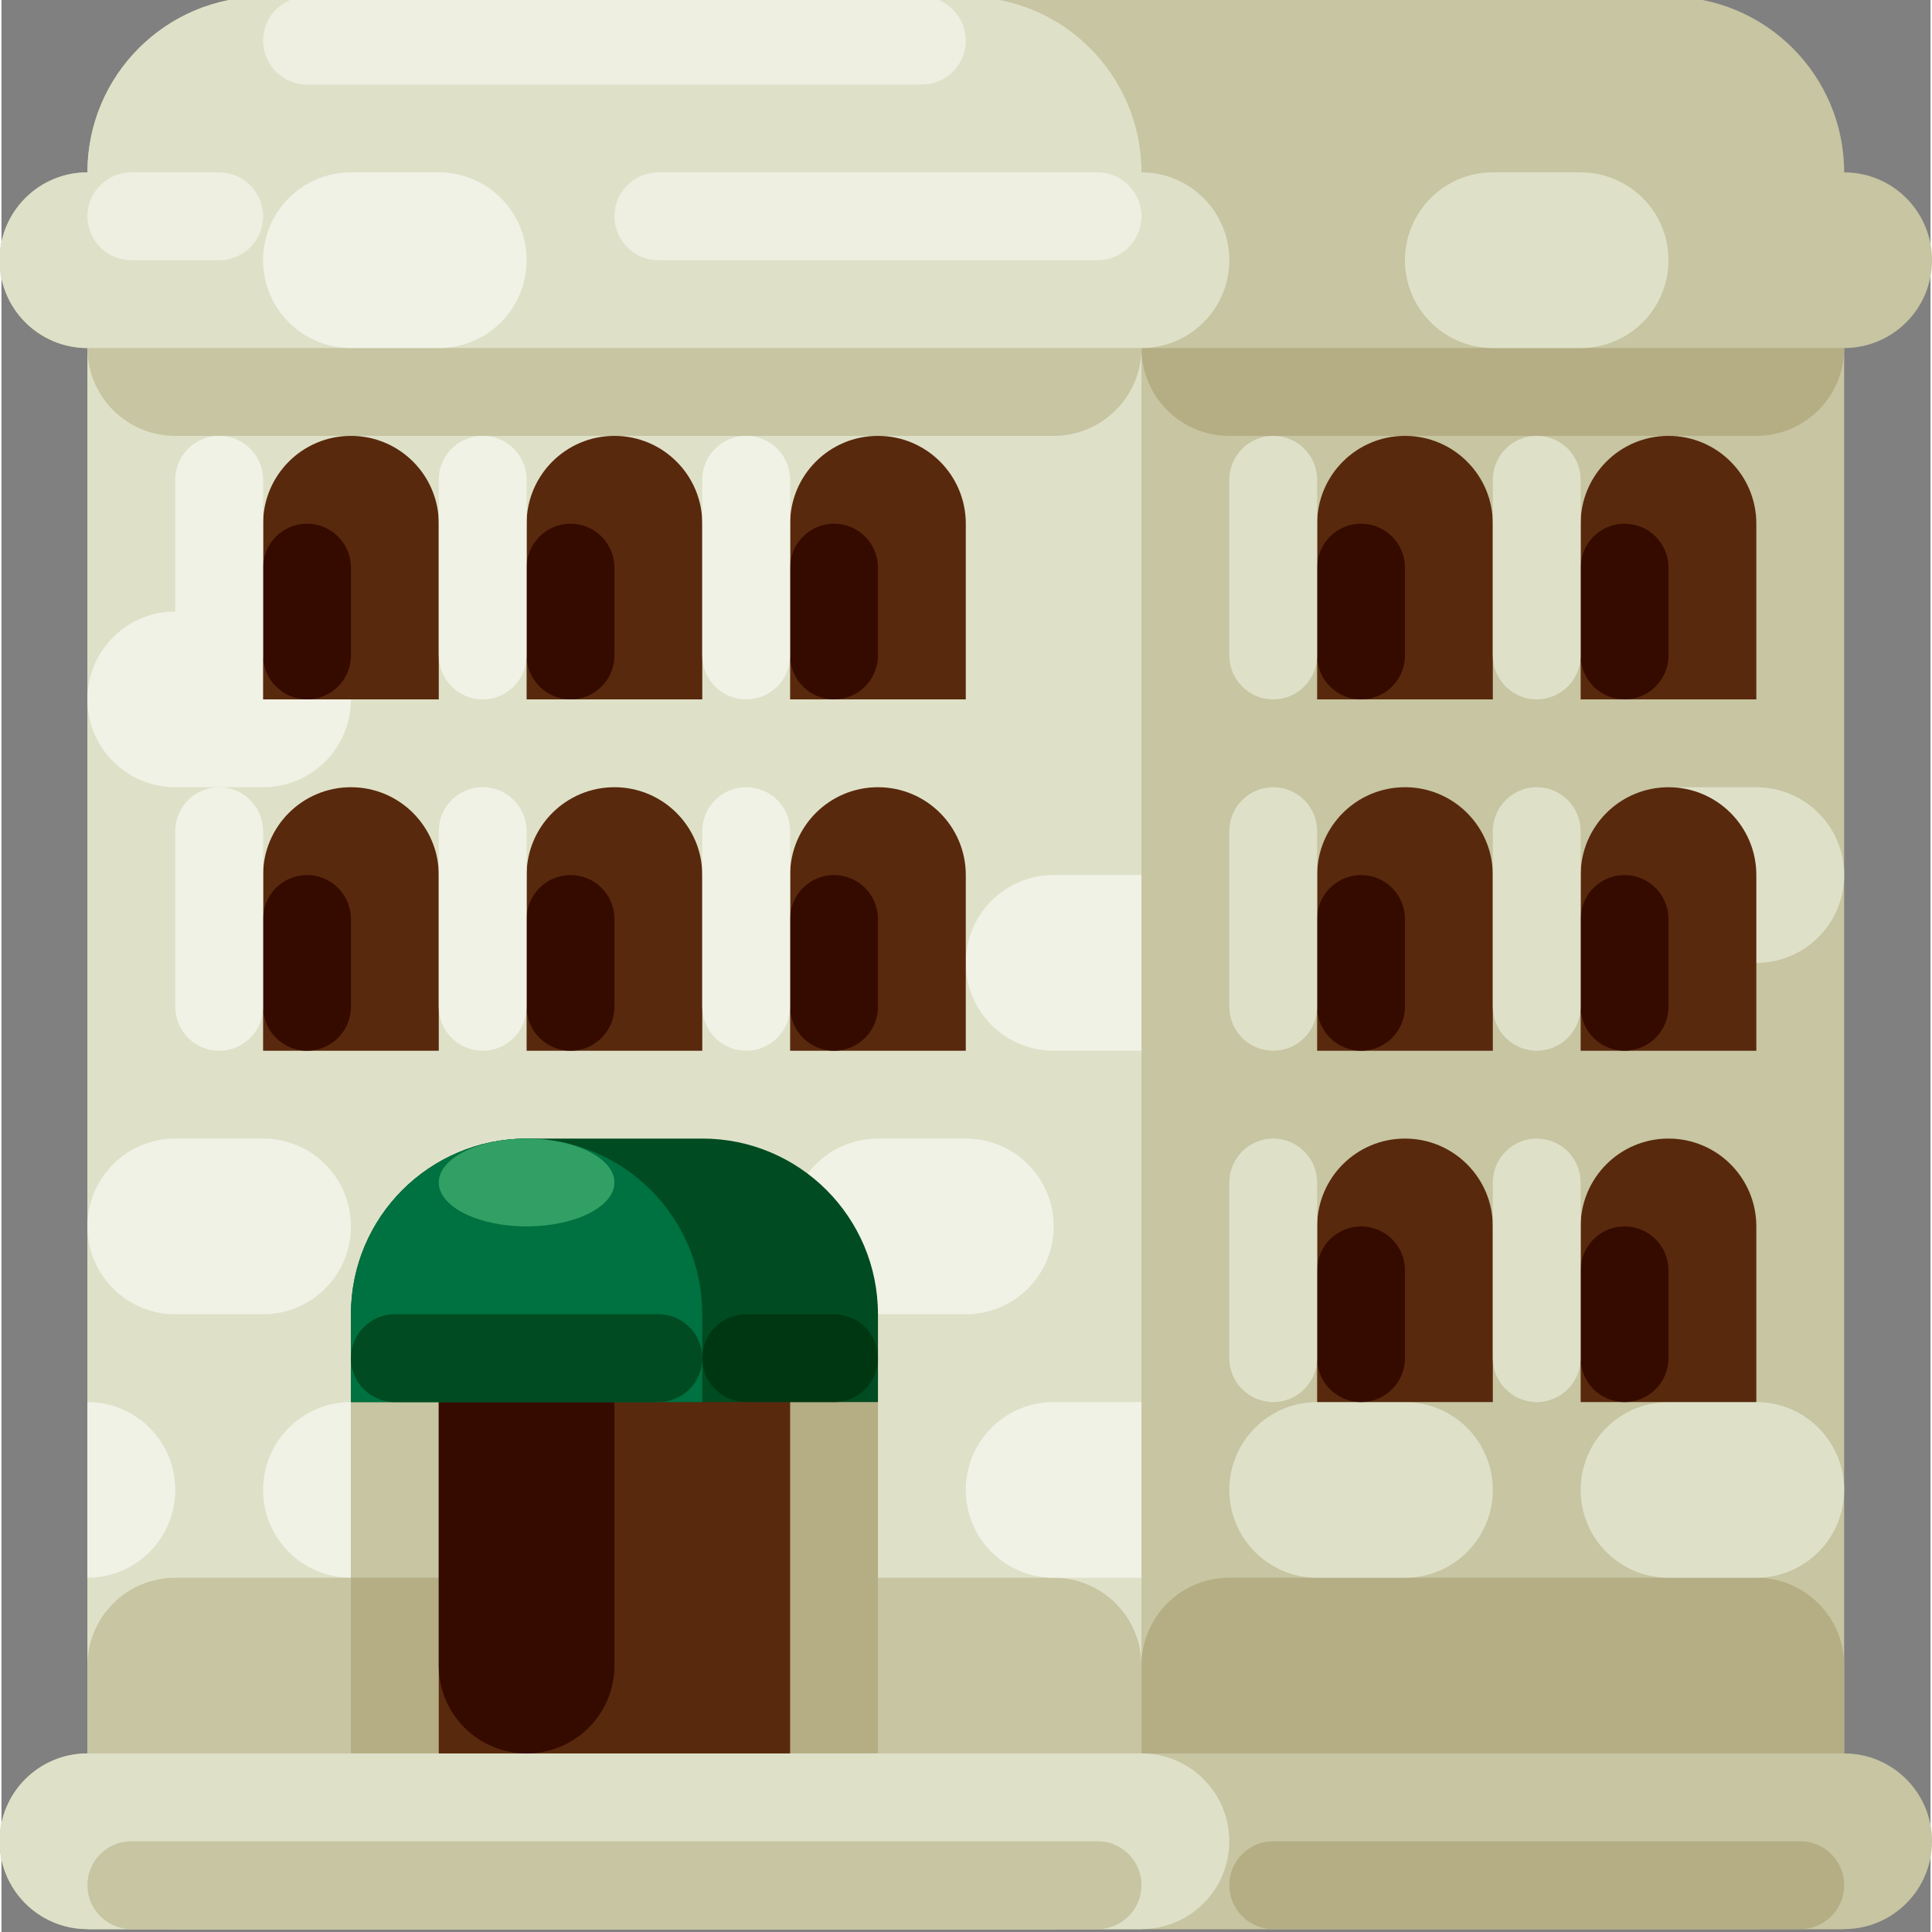 <svg xmlns="http://www.w3.org/2000/svg" height="582pt" version="1.1" viewBox="1 1 582 582.875" width="582pt">
<rect x="1" y="1" width="582" height="582.875" fill="#808080" stroke="none"/>
<g id="surface1">
<path d="M 79.938 0 L 503.938 0 C 533.207 0 556.938 23.73 556.938 53 L 556.938 583 L 26.938 583 L 26.938 53 C 26.938 23.73 50.668 0 79.938 0 Z M 79.938 0 " style=" stroke:none;fill-rule:nonzero;fill:rgb(78.039%,77.255%,63.529%);fill-opacity:1;" />
<path d="M 371.438 79.5 L 530.438 79.5 C 545.074 79.5 556.938 91.363 556.938 106 C 556.938 120.637 545.074 132.5 530.438 132.5 L 371.438 132.5 C 356.801 132.5 344.938 120.637 344.938 106 C 344.938 91.363 356.801 79.5 371.438 79.5 Z M 371.438 79.5 " style=" stroke:none;fill-rule:nonzero;fill:rgb(70.98%,67.843%,51.765%);fill-opacity:1;" />
<path d="M 371.438 477 L 530.438 477 C 545.074 477 556.938 488.863 556.938 503.5 L 556.938 556.5 C 556.938 571.137 545.074 583 530.438 583 L 371.438 583 C 356.801 583 344.938 571.137 344.938 556.5 L 344.938 503.5 C 344.938 488.863 356.801 477 371.438 477 Z M 371.438 477 " style=" stroke:none;fill-rule:nonzero;fill:rgb(70.98%,67.843%,51.765%);fill-opacity:1;" />
<path d="M 79.938 0 L 291.938 0 C 321.207 0 344.938 23.73 344.938 53 L 344.938 583 L 26.938 583 L 26.938 53 C 26.938 23.73 50.668 0 79.938 0 Z M 79.938 0 " style=" stroke:none;fill-rule:nonzero;fill:rgb(87.059%,88.235%,78.431%);fill-opacity:1;" />
<path d="M 53.438 185.5 L 79.938 185.5 C 94.574 185.5 106.438 197.363 106.438 212 C 106.438 226.633 94.574 238.5 79.938 238.5 L 53.438 238.5 C 38.801 238.5 26.938 226.633 26.938 212 C 26.938 197.363 38.801 185.5 53.438 185.5 Z M 53.438 185.5 " style=" stroke:none;fill-rule:nonzero;fill:rgb(94.51%,94.902%,90.196%);fill-opacity:1;" />
<path d="M 265.438 344.5 L 291.938 344.5 C 306.57 344.5 318.438 356.363 318.438 371 C 318.438 385.633 306.57 397.5 291.938 397.5 L 265.438 397.5 C 250.801 397.5 238.938 385.633 238.938 371 C 238.938 356.363 250.801 344.5 265.438 344.5 Z M 265.438 344.5 " style=" stroke:none;fill-rule:nonzero;fill:rgb(94.51%,94.902%,90.196%);fill-opacity:1;" />
<path d="M 397.938 424 L 424.438 424 C 439.074 424 450.938 435.863 450.938 450.5 C 450.938 465.133 439.074 477 424.438 477 L 397.938 477 C 383.301 477 371.438 465.133 371.438 450.5 C 371.438 435.863 383.301 424 397.938 424 Z M 397.938 424 " style=" stroke:none;fill-rule:nonzero;fill:rgb(87.059%,88.235%,78.431%);fill-opacity:1;" />
<path d="M 503.938 424 L 530.438 424 C 545.074 424 556.938 435.863 556.938 450.5 C 556.938 465.133 545.074 477 530.438 477 L 503.938 477 C 489.301 477 477.438 465.133 477.438 450.5 C 477.438 435.863 489.301 424 503.938 424 Z M 503.938 424 " style=" stroke:none;fill-rule:nonzero;fill:rgb(87.059%,88.235%,78.431%);fill-opacity:1;" />
<path d="M 503.938 238.5 L 530.438 238.5 C 545.074 238.5 556.938 250.363 556.938 265 C 556.938 279.637 545.074 291.5 530.438 291.5 L 503.938 291.5 C 489.301 291.5 477.438 279.637 477.438 265 C 477.438 250.363 489.301 238.5 503.938 238.5 Z M 503.938 238.5 " style=" stroke:none;fill-rule:nonzero;fill:rgb(87.059%,88.235%,78.431%);fill-opacity:1;" />
<path d="M 344.938 318 L 318.438 318 C 303.801 318 291.938 306.137 291.938 291.5 C 291.938 276.867 303.801 265 318.438 265 L 344.938 265 Z M 344.938 318 " style=" stroke:none;fill-rule:nonzero;fill:rgb(94.51%,94.902%,90.196%);fill-opacity:1;" />
<path d="M 106.438 424 L 132.938 424 C 147.57 424 159.438 435.863 159.438 450.5 C 159.438 465.133 147.57 477 132.938 477 L 106.438 477 C 91.801 477 79.938 465.133 79.938 450.5 C 79.938 435.863 91.801 424 106.438 424 Z M 106.438 424 " style=" stroke:none;fill-rule:nonzero;fill:rgb(94.51%,94.902%,90.196%);fill-opacity:1;" />
<path d="M 53.438 79.5 L 318.438 79.5 C 333.074 79.5 344.938 91.363 344.938 106 C 344.938 120.637 333.074 132.5 318.438 132.5 L 53.438 132.5 C 38.801 132.5 26.938 120.637 26.938 106 C 26.938 91.363 38.801 79.5 53.438 79.5 Z M 53.438 79.5 " style=" stroke:none;fill-rule:nonzero;fill:rgb(78.039%,77.255%,63.529%);fill-opacity:1;" />
<path d="M 53.438 477 L 318.438 477 C 333.074 477 344.938 488.863 344.938 503.5 L 344.938 556.5 C 344.938 571.137 333.074 583 318.438 583 L 53.438 583 C 38.801 583 26.938 571.137 26.938 556.5 L 26.938 503.5 C 26.938 488.863 38.801 477 53.438 477 Z M 53.438 477 " style=" stroke:none;fill-rule:nonzero;fill:rgb(78.039%,77.255%,63.529%);fill-opacity:1;" />
<path d="M 106.438 397.5 L 265.438 397.5 L 265.438 530 L 106.438 530 Z M 106.438 397.5 " style=" stroke:none;fill-rule:nonzero;fill:rgb(70.98%,67.843%,51.765%);fill-opacity:1;" />
<path d="M 132.938 477 C 147.574 476.996 159.434 465.125 159.426 450.488 C 159.422 435.863 147.566 424.008 132.938 424 L 106.438 424 L 106.438 477 Z M 132.938 477 " style=" stroke:none;fill-rule:nonzero;fill:rgb(78.039%,77.255%,63.529%);fill-opacity:1;" />
<path d="M 26.938 530 L 556.938 530 C 571.57 530 583.438 541.863 583.438 556.5 C 583.438 571.133 571.57 583 556.938 583 L 26.938 583 C 12.301 583 0.438 571.137 0.438 556.5 C 0.438 541.863 12.301 530 26.938 530 Z M 26.938 530 " style=" stroke:none;fill-rule:nonzero;fill:rgb(78.039%,77.255%,63.529%);fill-opacity:1;" />
<path d="M 26.938 530 L 344.938 530 C 359.574 530 371.438 541.863 371.438 556.5 C 371.438 571.133 359.574 583 344.938 583 L 26.938 583 C 12.301 583 0.438 571.137 0.438 556.5 C 0.438 541.863 12.301 530 26.938 530 Z M 26.938 530 " style=" stroke:none;fill-rule:nonzero;fill:rgb(87.059%,88.235%,78.431%);fill-opacity:1;" />
<path d="M 26.938 53 L 556.938 53 C 571.57 53 583.438 64.863 583.438 79.5 C 583.438 94.137 571.57 106 556.938 106 L 26.938 106 C 12.301 106 0.438 94.137 0.438 79.5 C 0.438 64.863 12.301 53 26.938 53 Z M 26.938 53 " style=" stroke:none;fill-rule:nonzero;fill:rgb(78.039%,77.255%,63.529%);fill-opacity:1;" />
<path d="M 26.938 53 L 344.938 53 C 359.574 53 371.438 64.863 371.438 79.5 C 371.438 94.137 359.574 106 344.938 106 L 26.938 106 C 12.301 106 0.438 94.137 0.438 79.5 C 0.438 64.863 12.301 53 26.938 53 Z M 26.938 53 " style=" stroke:none;fill-rule:nonzero;fill:rgb(87.059%,88.235%,78.431%);fill-opacity:1;" />
<path d="M 106.438 53 L 132.938 53 C 147.57 53 159.438 64.863 159.438 79.5 C 159.438 94.137 147.57 106 132.938 106 L 106.438 106 C 91.801 106 79.938 94.137 79.938 79.5 C 79.938 64.863 91.801 53 106.438 53 Z M 106.438 53 " style=" stroke:none;fill-rule:nonzero;fill:rgb(94.51%,94.902%,90.196%);fill-opacity:1;" />
<path d="M 450.938 53 L 477.438 53 C 492.07 53 503.938 64.863 503.938 79.5 C 503.938 94.137 492.07 106 477.438 106 L 450.938 106 C 436.301 106 424.438 94.137 424.438 79.5 C 424.438 64.863 436.301 53 450.938 53 Z M 450.938 53 " style=" stroke:none;fill-rule:nonzero;fill:rgb(87.059%,88.235%,78.431%);fill-opacity:1;" />
<path d="M 185.938 371 C 215.207 371 238.938 394.73 238.938 424 L 238.938 530 L 132.938 530 L 132.938 424 C 132.938 394.73 156.664 371 185.938 371 Z M 185.938 371 " style=" stroke:none;fill-rule:nonzero;fill:rgb(34.902%,16.078%,5.098%);fill-opacity:1;" />
<path d="M 159.438 397.5 C 174.074 397.5 185.938 409.363 185.938 424 L 185.938 503.5 C 185.938 518.137 174.074 530 159.438 530 C 144.801 530 132.938 518.137 132.938 503.5 L 132.938 424 C 132.938 409.363 144.801 397.5 159.438 397.5 Z M 159.438 397.5 " style=" stroke:none;fill-rule:nonzero;fill:rgb(20.784%,4.314%,0%);fill-opacity:1;" />
<path d="M 106.438 238.5 C 121.074 238.5 132.938 250.363 132.938 265 L 132.938 318 L 79.938 318 L 79.938 265 C 79.938 250.363 91.801 238.5 106.438 238.5 Z M 106.438 238.5 " style=" stroke:none;fill-rule:nonzero;fill:rgb(34.902%,16.078%,5.098%);fill-opacity:1;" />
<path d="M 185.938 238.5 C 200.574 238.5 212.438 250.363 212.438 265 L 212.438 318 L 159.438 318 L 159.438 265 C 159.438 250.363 171.301 238.5 185.938 238.5 Z M 185.938 238.5 " style=" stroke:none;fill-rule:nonzero;fill:rgb(34.902%,16.078%,5.098%);fill-opacity:1;" />
<path d="M 265.438 238.5 C 280.074 238.5 291.938 250.363 291.938 265 L 291.938 318 L 238.938 318 L 238.938 265 C 238.938 250.363 250.801 238.5 265.438 238.5 Z M 265.438 238.5 " style=" stroke:none;fill-rule:nonzero;fill:rgb(34.902%,16.078%,5.098%);fill-opacity:1;" />
<path d="M 106.438 132.5 C 121.074 132.5 132.938 144.363 132.938 159 L 132.938 212 L 79.938 212 L 79.938 159 C 79.938 144.363 91.801 132.5 106.438 132.5 Z M 106.438 132.5 " style=" stroke:none;fill-rule:nonzero;fill:rgb(34.902%,16.078%,5.098%);fill-opacity:1;" />
<path d="M 185.938 132.5 C 200.574 132.5 212.438 144.363 212.438 159 L 212.438 212 L 159.438 212 L 159.438 159 C 159.438 144.363 171.301 132.5 185.938 132.5 Z M 185.938 132.5 " style=" stroke:none;fill-rule:nonzero;fill:rgb(34.902%,16.078%,5.098%);fill-opacity:1;" />
<path d="M 265.438 132.5 C 280.074 132.5 291.938 144.363 291.938 159 L 291.938 212 L 238.938 212 L 238.938 159 C 238.938 144.363 250.801 132.5 265.438 132.5 Z M 265.438 132.5 " style=" stroke:none;fill-rule:nonzero;fill:rgb(34.902%,16.078%,5.098%);fill-opacity:1;" />
<path d="M 424.438 132.5 C 439.074 132.5 450.938 144.363 450.938 159 L 450.938 212 L 397.938 212 L 397.938 159 C 397.938 144.363 409.801 132.5 424.438 132.5 Z M 424.438 132.5 " style=" stroke:none;fill-rule:nonzero;fill:rgb(34.902%,16.078%,5.098%);fill-opacity:1;" />
<path d="M 424.438 238.5 C 439.074 238.5 450.938 250.363 450.938 265 L 450.938 318 L 397.938 318 L 397.938 265 C 397.938 250.363 409.801 238.5 424.438 238.5 Z M 424.438 238.5 " style=" stroke:none;fill-rule:nonzero;fill:rgb(34.902%,16.078%,5.098%);fill-opacity:1;" />
<path d="M 424.438 344.5 C 439.074 344.5 450.938 356.363 450.938 371 L 450.938 424 L 397.938 424 L 397.938 371 C 397.938 356.363 409.801 344.5 424.438 344.5 Z M 424.438 344.5 " style=" stroke:none;fill-rule:nonzero;fill:rgb(34.902%,16.078%,5.098%);fill-opacity:1;" />
<path d="M 503.938 132.5 C 518.574 132.5 530.438 144.363 530.438 159 L 530.438 212 L 477.438 212 L 477.438 159 C 477.438 144.363 489.301 132.5 503.938 132.5 Z M 503.938 132.5 " style=" stroke:none;fill-rule:nonzero;fill:rgb(34.902%,16.078%,5.098%);fill-opacity:1;" />
<path d="M 503.938 238.5 C 518.574 238.5 530.438 250.363 530.438 265 L 530.438 318 L 477.438 318 L 477.438 265 C 477.438 250.363 489.301 238.5 503.938 238.5 Z M 503.938 238.5 " style=" stroke:none;fill-rule:nonzero;fill:rgb(34.902%,16.078%,5.098%);fill-opacity:1;" />
<path d="M 503.938 344.5 C 518.574 344.5 530.438 356.363 530.438 371 L 530.438 424 L 477.438 424 L 477.438 371 C 477.438 356.363 489.301 344.5 503.938 344.5 Z M 503.938 344.5 " style=" stroke:none;fill-rule:nonzero;fill:rgb(34.902%,16.078%,5.098%);fill-opacity:1;" />
<path d="M 159.438 344.5 L 212.438 344.5 C 241.711 344.5 265.438 368.23 265.438 397.5 L 265.438 424 L 106.438 424 L 106.438 397.5 C 106.438 368.23 130.168 344.5 159.438 344.5 Z M 159.438 344.5 " style=" stroke:none;fill-rule:nonzero;fill:rgb(0%,29.412%,12.941%);fill-opacity:1;" />
<path d="M 159.438 344.5 C 188.707 344.5 212.438 368.23 212.438 397.5 L 212.438 424 L 106.438 424 L 106.438 397.5 C 106.438 368.23 130.168 344.5 159.438 344.5 Z M 159.438 344.5 " style=" stroke:none;fill-rule:nonzero;fill:rgb(0%,44.314%,25.098%);fill-opacity:1;" />
<path d="M 185.938 357.75 C 185.938 350.434 174.074 344.5 159.438 344.5 C 144.801 344.5 132.938 350.434 132.938 357.75 C 132.938 365.066 144.801 371 159.438 371 C 174.074 371 185.938 365.066 185.938 357.75 Z M 185.938 357.75 " style=" stroke:none;fill-rule:nonzero;fill:rgb(19.608%,62.745%,39.608%);fill-opacity:1;" />
<path d="M 93.188 159 C 100.504 159 106.438 164.934 106.438 172.25 L 106.438 198.75 C 106.438 206.066 100.504 212 93.188 212 C 85.871 212 79.938 206.066 79.938 198.75 L 79.938 172.25 C 79.938 164.934 85.871 159 93.188 159 Z M 93.188 159 " style=" stroke:none;fill-rule:nonzero;fill:rgb(20.784%,4.314%,0%);fill-opacity:1;" />
<path d="M 172.688 159 C 180.004 159 185.938 164.934 185.938 172.25 L 185.938 198.75 C 185.938 206.066 180.004 212 172.688 212 C 165.371 212 159.438 206.066 159.438 198.75 L 159.438 172.25 C 159.438 164.934 165.371 159 172.688 159 Z M 172.688 159 " style=" stroke:none;fill-rule:nonzero;fill:rgb(20.784%,4.314%,0%);fill-opacity:1;" />
<path d="M 252.188 159 C 259.504 159 265.438 164.934 265.438 172.25 L 265.438 198.75 C 265.438 206.066 259.504 212 252.188 212 C 244.871 212 238.938 206.066 238.938 198.75 L 238.938 172.25 C 238.938 164.934 244.871 159 252.188 159 Z M 252.188 159 " style=" stroke:none;fill-rule:nonzero;fill:rgb(20.784%,4.314%,0%);fill-opacity:1;" />
<path d="M 411.188 159 C 418.504 159 424.438 164.934 424.438 172.25 L 424.438 198.75 C 424.438 206.066 418.504 212 411.188 212 C 403.871 212 397.938 206.066 397.938 198.75 L 397.938 172.25 C 397.938 164.934 403.871 159 411.188 159 Z M 411.188 159 " style=" stroke:none;fill-rule:nonzero;fill:rgb(20.784%,4.314%,0%);fill-opacity:1;" />
<path d="M 490.688 159 C 498.004 159 503.938 164.934 503.938 172.25 L 503.938 198.75 C 503.938 206.066 498.004 212 490.688 212 C 483.371 212 477.438 206.066 477.438 198.75 L 477.438 172.25 C 477.438 164.934 483.371 159 490.688 159 Z M 490.688 159 " style=" stroke:none;fill-rule:nonzero;fill:rgb(20.784%,4.314%,0%);fill-opacity:1;" />
<path d="M 411.188 265 C 418.504 265 424.438 270.934 424.438 278.25 L 424.438 304.75 C 424.438 312.066 418.504 318 411.188 318 C 403.871 318 397.938 312.066 397.938 304.75 L 397.938 278.25 C 397.938 270.934 403.871 265 411.188 265 Z M 411.188 265 " style=" stroke:none;fill-rule:nonzero;fill:rgb(20.784%,4.314%,0%);fill-opacity:1;" />
<path d="M 490.688 265 C 498.004 265 503.938 270.934 503.938 278.25 L 503.938 304.75 C 503.938 312.066 498.004 318 490.688 318 C 483.371 318 477.438 312.066 477.438 304.75 L 477.438 278.25 C 477.438 270.934 483.371 265 490.688 265 Z M 490.688 265 " style=" stroke:none;fill-rule:nonzero;fill:rgb(20.784%,4.314%,0%);fill-opacity:1;" />
<path d="M 411.188 371 C 418.504 371 424.438 376.934 424.438 384.25 L 424.438 410.75 C 424.438 418.066 418.504 424 411.188 424 C 403.871 424 397.938 418.066 397.938 410.75 L 397.938 384.25 C 397.938 376.934 403.871 371 411.188 371 Z M 411.188 371 " style=" stroke:none;fill-rule:nonzero;fill:rgb(20.784%,4.314%,0%);fill-opacity:1;" />
<path d="M 490.688 371 C 498.004 371 503.938 376.934 503.938 384.25 L 503.938 410.75 C 503.938 418.066 498.004 424 490.688 424 C 483.371 424 477.438 418.066 477.438 410.75 L 477.438 384.25 C 477.438 376.934 483.371 371 490.688 371 Z M 490.688 371 " style=" stroke:none;fill-rule:nonzero;fill:rgb(20.784%,4.314%,0%);fill-opacity:1;" />
<path d="M 93.188 265 C 100.504 265 106.438 270.934 106.438 278.25 L 106.438 304.75 C 106.438 312.066 100.504 318 93.188 318 C 85.871 318 79.938 312.066 79.938 304.75 L 79.938 278.25 C 79.938 270.934 85.871 265 93.188 265 Z M 93.188 265 " style=" stroke:none;fill-rule:nonzero;fill:rgb(20.784%,4.314%,0%);fill-opacity:1;" />
<path d="M 172.688 265 C 180.004 265 185.938 270.934 185.938 278.25 L 185.938 304.75 C 185.938 312.066 180.004 318 172.688 318 C 165.371 318 159.438 312.066 159.438 304.75 L 159.438 278.25 C 159.438 270.934 165.371 265 172.688 265 Z M 172.688 265 " style=" stroke:none;fill-rule:nonzero;fill:rgb(20.784%,4.314%,0%);fill-opacity:1;" />
<path d="M 252.188 265 C 259.504 265 265.438 270.934 265.438 278.25 L 265.438 304.75 C 265.438 312.066 259.504 318 252.188 318 C 244.871 318 238.938 312.066 238.938 304.75 L 238.938 278.25 C 238.938 270.934 244.871 265 252.188 265 Z M 252.188 265 " style=" stroke:none;fill-rule:nonzero;fill:rgb(20.784%,4.314%,0%);fill-opacity:1;" />
<path d="M 384.688 132.5 C 392.004 132.5 397.938 138.434 397.938 145.75 L 397.938 198.75 C 397.938 206.066 392.004 212 384.688 212 C 377.371 212 371.438 206.066 371.438 198.75 L 371.438 145.75 C 371.438 138.434 377.371 132.5 384.688 132.5 Z M 384.688 132.5 " style=" stroke:none;fill-rule:nonzero;fill:rgb(87.059%,88.235%,78.431%);fill-opacity:1;" />
<path d="M 464.188 132.5 C 471.504 132.5 477.438 138.434 477.438 145.75 L 477.438 198.75 C 477.438 206.066 471.504 212 464.188 212 C 456.871 212 450.938 206.066 450.938 198.75 L 450.938 145.75 C 450.938 138.434 456.871 132.5 464.188 132.5 Z M 464.188 132.5 " style=" stroke:none;fill-rule:nonzero;fill:rgb(87.059%,88.235%,78.431%);fill-opacity:1;" />
<path d="M 66.688 132.5 C 74.004 132.5 79.938 138.434 79.938 145.75 L 79.938 198.75 C 79.938 206.066 74.004 212 66.688 212 C 59.371 212 53.438 206.066 53.438 198.75 L 53.438 145.75 C 53.438 138.434 59.371 132.5 66.688 132.5 Z M 66.688 132.5 " style=" stroke:none;fill-rule:nonzero;fill:rgb(94.51%,94.902%,90.196%);fill-opacity:1;" />
<path d="M 146.188 132.5 C 153.504 132.5 159.438 138.434 159.438 145.75 L 159.438 198.75 C 159.438 206.066 153.504 212 146.188 212 C 138.871 212 132.938 206.066 132.938 198.75 L 132.938 145.75 C 132.938 138.434 138.871 132.5 146.188 132.5 Z M 146.188 132.5 " style=" stroke:none;fill-rule:nonzero;fill:rgb(94.51%,94.902%,90.196%);fill-opacity:1;" />
<path d="M 225.688 132.5 C 233.004 132.5 238.938 138.434 238.938 145.75 L 238.938 198.75 C 238.938 206.066 233.004 212 225.688 212 C 218.371 212 212.438 206.066 212.438 198.75 L 212.438 145.75 C 212.438 138.434 218.371 132.5 225.688 132.5 Z M 225.688 132.5 " style=" stroke:none;fill-rule:nonzero;fill:rgb(94.51%,94.902%,90.196%);fill-opacity:1;" />
<path d="M 66.688 238.5 C 74.004 238.5 79.938 244.434 79.938 251.75 L 79.938 304.75 C 79.938 312.066 74.004 318 66.688 318 C 59.371 318 53.438 312.066 53.438 304.75 L 53.438 251.75 C 53.438 244.434 59.371 238.5 66.688 238.5 Z M 66.688 238.5 " style=" stroke:none;fill-rule:nonzero;fill:rgb(94.51%,94.902%,90.196%);fill-opacity:1;" />
<path d="M 146.188 238.5 C 153.504 238.5 159.438 244.434 159.438 251.75 L 159.438 304.75 C 159.438 312.066 153.504 318 146.188 318 C 138.871 318 132.938 312.066 132.938 304.75 L 132.938 251.75 C 132.938 244.434 138.871 238.5 146.188 238.5 Z M 146.188 238.5 " style=" stroke:none;fill-rule:nonzero;fill:rgb(94.51%,94.902%,90.196%);fill-opacity:1;" />
<path d="M 225.688 238.5 C 233.004 238.5 238.938 244.434 238.938 251.75 L 238.938 304.75 C 238.938 312.066 233.004 318 225.688 318 C 218.371 318 212.438 312.066 212.438 304.75 L 212.438 251.75 C 212.438 244.434 218.371 238.5 225.688 238.5 Z M 225.688 238.5 " style=" stroke:none;fill-rule:nonzero;fill:rgb(94.51%,94.902%,90.196%);fill-opacity:1;" />
<path d="M 384.688 238.5 C 392.004 238.5 397.938 244.434 397.938 251.75 L 397.938 304.75 C 397.938 312.066 392.004 318 384.688 318 C 377.371 318 371.438 312.066 371.438 304.75 L 371.438 251.75 C 371.438 244.434 377.371 238.5 384.688 238.5 Z M 384.688 238.5 " style=" stroke:none;fill-rule:nonzero;fill:rgb(87.059%,88.235%,78.431%);fill-opacity:1;" />
<path d="M 464.188 238.5 C 471.504 238.5 477.438 244.434 477.438 251.75 L 477.438 304.75 C 477.438 312.066 471.504 318 464.188 318 C 456.871 318 450.938 312.066 450.938 304.75 L 450.938 251.75 C 450.938 244.434 456.871 238.5 464.188 238.5 Z M 464.188 238.5 " style=" stroke:none;fill-rule:nonzero;fill:rgb(87.059%,88.235%,78.431%);fill-opacity:1;" />
<path d="M 384.688 344.5 C 392.004 344.5 397.938 350.434 397.938 357.75 L 397.938 410.75 C 397.938 418.066 392.004 424 384.688 424 C 377.371 424 371.438 418.066 371.438 410.75 L 371.438 357.75 C 371.438 350.434 377.371 344.5 384.688 344.5 Z M 384.688 344.5 " style=" stroke:none;fill-rule:nonzero;fill:rgb(87.059%,88.235%,78.431%);fill-opacity:1;" />
<path d="M 464.188 344.5 C 471.504 344.5 477.438 350.434 477.438 357.75 L 477.438 410.75 C 477.438 418.066 471.504 424 464.188 424 C 456.871 424 450.938 418.066 450.938 410.75 L 450.938 357.75 C 450.938 350.434 456.871 344.5 464.188 344.5 Z M 464.188 344.5 " style=" stroke:none;fill-rule:nonzero;fill:rgb(87.059%,88.235%,78.431%);fill-opacity:1;" />
<path d="M 93.188 0 L 278.688 0 C 286.004 0 291.938 5.934 291.938 13.25 C 291.938 20.566 286.004 26.5 278.688 26.5 L 93.188 26.5 C 85.871 26.5 79.938 20.566 79.938 13.25 C 79.938 5.934 85.871 0 93.188 0 Z M 93.188 0 " style=" stroke:none;fill-rule:nonzero;fill:rgb(93.333%,93.725%,88.235%);fill-opacity:1;" />
<path d="M 199.188 53 L 331.688 53 C 339.004 53 344.938 58.934 344.938 66.25 C 344.938 73.566 339.004 79.5 331.688 79.5 L 199.188 79.5 C 191.871 79.5 185.938 73.566 185.938 66.25 C 185.938 58.934 191.871 53 199.188 53 Z M 199.188 53 " style=" stroke:none;fill-rule:nonzero;fill:rgb(93.333%,93.725%,88.235%);fill-opacity:1;" />
<path d="M 40.188 53 L 66.688 53 C 74.004 53 79.938 58.934 79.938 66.25 C 79.938 73.566 74.004 79.5 66.688 79.5 L 40.188 79.5 C 32.871 79.5 26.938 73.566 26.938 66.25 C 26.938 58.934 32.871 53 40.188 53 Z M 40.188 53 " style=" stroke:none;fill-rule:nonzero;fill:rgb(93.333%,93.725%,88.235%);fill-opacity:1;" />
<path d="M 40.188 556.5 L 331.688 556.5 C 339.004 556.5 344.938 562.43 344.938 569.75 C 344.938 577.066 339.004 583 331.688 583 L 40.188 583 C 32.871 583 26.938 577.066 26.938 569.75 C 26.938 562.43 32.871 556.5 40.188 556.5 Z M 40.188 556.5 " style=" stroke:none;fill-rule:nonzero;fill:rgb(78.039%,77.255%,63.529%);fill-opacity:1;" />
<path d="M 384.688 556.5 L 543.688 556.5 C 551.004 556.5 556.938 562.43 556.938 569.75 C 556.938 577.066 551.004 583 543.688 583 L 384.688 583 C 377.371 583 371.438 577.066 371.438 569.75 C 371.438 562.43 377.371 556.5 384.688 556.5 Z M 384.688 556.5 " style=" stroke:none;fill-rule:nonzero;fill:rgb(70.98%,67.843%,51.765%);fill-opacity:1;" />
<path d="M 225.688 397.5 L 252.188 397.5 C 259.504 397.5 265.438 403.434 265.438 410.75 C 265.438 418.066 259.504 424 252.188 424 L 225.688 424 C 218.371 424 212.438 418.066 212.438 410.75 C 212.438 403.434 218.371 397.5 225.688 397.5 Z M 225.688 397.5 " style=" stroke:none;fill-rule:nonzero;fill:rgb(0%,21.569%,7.451%);fill-opacity:1;" />
<path d="M 119.688 397.5 L 199.188 397.5 C 206.504 397.5 212.438 403.434 212.438 410.75 C 212.438 418.066 206.504 424 199.188 424 L 119.688 424 C 112.371 424 106.438 418.066 106.438 410.75 C 106.438 403.434 112.371 397.5 119.688 397.5 Z M 119.688 397.5 " style=" stroke:none;fill-rule:nonzero;fill:rgb(0%,29.412%,12.941%);fill-opacity:1;" />
<path d="M 53.438 344.5 L 79.938 344.5 C 94.574 344.5 106.438 356.363 106.438 371 C 106.438 385.633 94.574 397.5 79.938 397.5 L 53.438 397.5 C 38.801 397.5 26.938 385.633 26.938 371 C 26.938 356.363 38.801 344.5 53.438 344.5 Z M 53.438 344.5 " style=" stroke:none;fill-rule:nonzero;fill:rgb(94.51%,94.902%,90.196%);fill-opacity:1;" />
<path d="M 344.938 477 L 318.438 477 C 303.801 477 291.938 465.137 291.938 450.5 C 291.938 435.867 303.801 424 318.438 424 L 344.938 424 Z M 344.938 477 " style=" stroke:none;fill-rule:nonzero;fill:rgb(94.51%,94.902%,90.196%);fill-opacity:1;" />
<path d="M 26.938 424 C 41.574 424 53.438 435.863 53.438 450.5 C 53.438 465.133 41.574 477 26.938 477 Z M 26.938 424 " style=" stroke:none;fill-rule:nonzero;fill:rgb(94.51%,94.902%,90.196%);fill-opacity:1;" />
</g>
</svg>